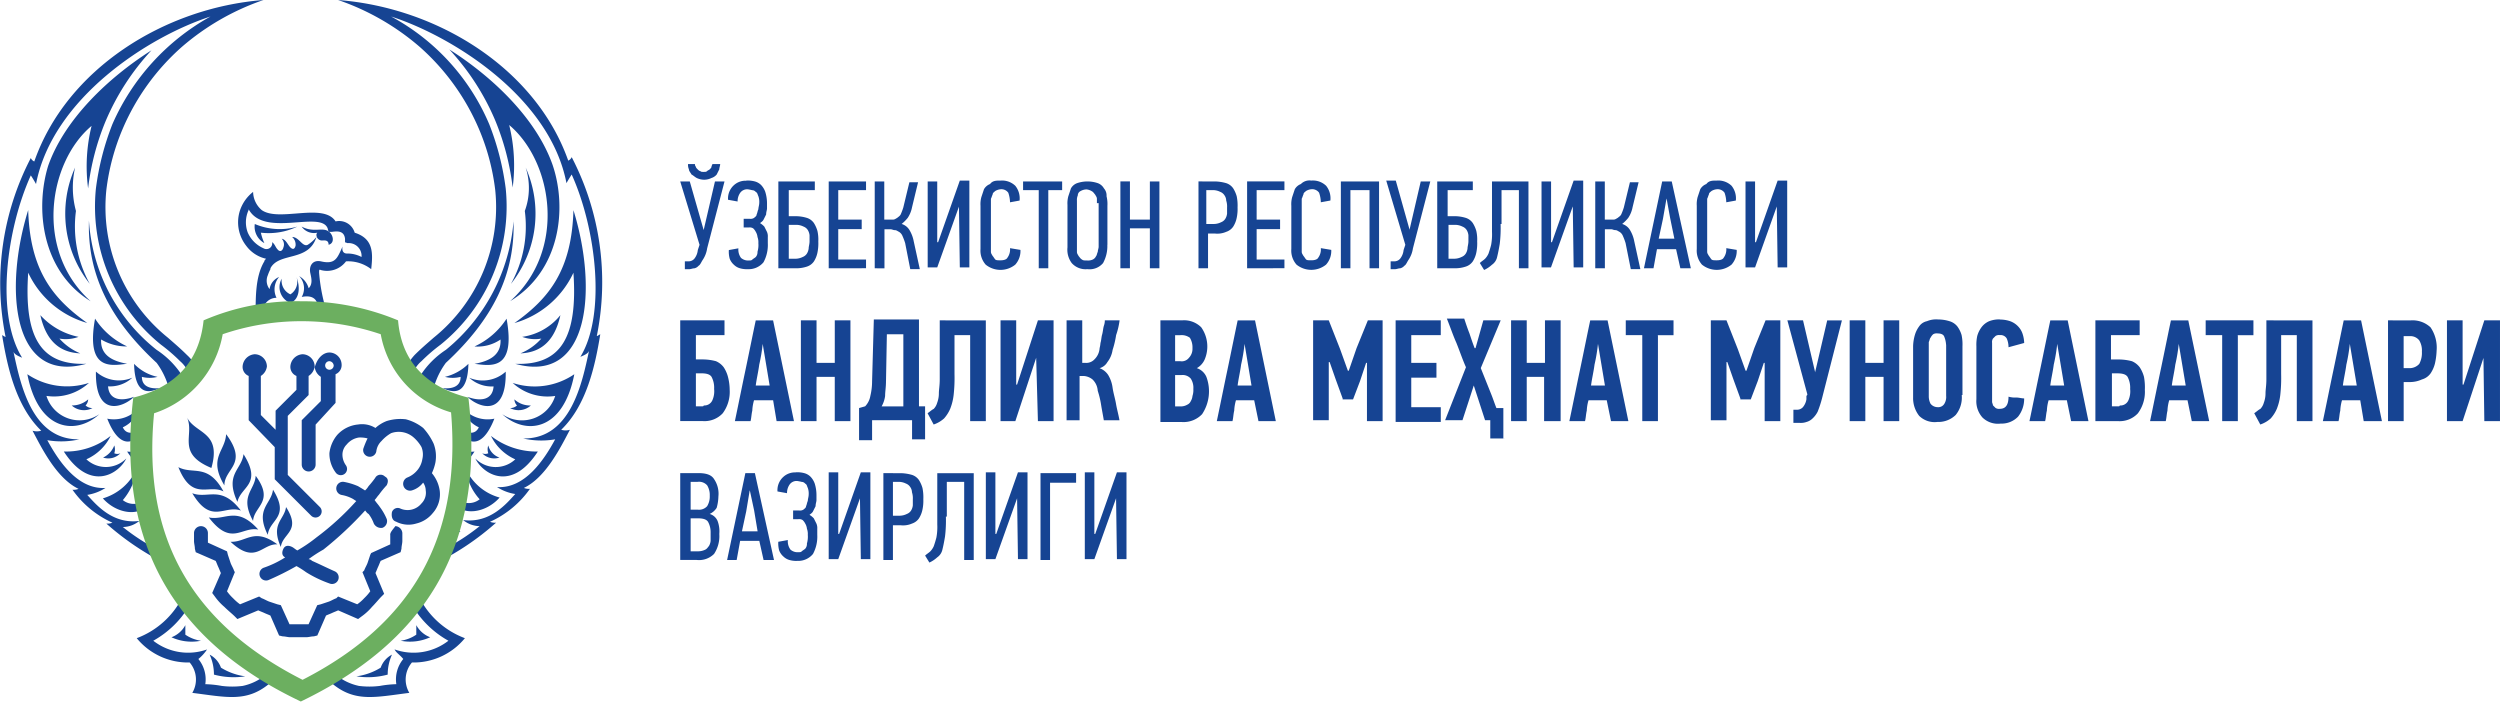 <svg xmlns="http://www.w3.org/2000/svg" width="175.607" height="49.276" viewBox="0 0 175.607 49.276">
  <g id="logo-uz" transform="translate(-0.152 -0.1)">
    <g id="Group_2" data-name="Group 2" transform="translate(0.152 0.1)">
      <g id="Group_1" data-name="Group 1">
        <path id="Path_7718" data-name="Path 7718" d="M23.295,24.86a.872.872,0,0,1,.854.854.686.686,0,0,1-.427.671V28.4l-1.4,1.525v2.805a.488.488,0,1,1-.976,0V29.739h0v-.122h0l.061-.061h0l1.281-1.281V26.568a.924.924,0,0,1-.427-.671c.183-.671.61-1.037,1.037-1.037ZM18.66.1a17.356,17.356,0,0,0-5.733,3.293A16.1,16.1,0,0,0,8.78,9.126a15.721,15.721,0,0,0-1.159,4.33,11.773,11.773,0,0,0,4.33,10.368c.488.427.915.793,1.342,1.22a2.68,2.68,0,0,1,.732,1.1.06.06,0,0,0,.061.061,2.747,2.747,0,0,1-.549.61,1.149,1.149,0,0,0-.122-.488,2.188,2.188,0,0,0-.61-.854,12.2,12.2,0,0,0-1.342-1.159A12.479,12.479,0,0,1,6.89,13.334,18.88,18.88,0,0,1,8.048,8.821,15.97,15.97,0,0,1,14.94,1.259c-4.33,1.4-11.1,5.733-12.258,11.77-.061-.122-.244-.427-.366-.61-1.708,3.781-2.5,9.758-.61,12.807-.3-.122-.549-.244-.61-.427.488,2.256,1.281,6.221,4.635,6.16a5.712,5.712,0,0,1-2.256.061c.793,1.464,2.134,3.476,4.086,3.354a3.285,3.285,0,0,1-1.281.488c.61.671,1.769,2.074,3.659,1.83a1.855,1.855,0,0,1-1.159.427,14.573,14.573,0,0,0,2.805,1.769c.122.3.3.61.427.915a19.017,19.017,0,0,1-4.391-2.927.9.9,0,0,0,.427-.061A6.885,6.885,0,0,1,5.243,34.5a.9.9,0,0,0,.427-.061c-1.525-.732-2.561-2.805-3.232-4.086a1.034,1.034,0,0,0,.61,0C1.279,28.641.669,25.9.3,23.64c.122.061.183.122.244.122A19.055,19.055,0,0,1,2.316,11.2a.476.476,0,0,0,.244.244C4.816,4.979,11.646.649,18.66.1Zm9.026,45.983a1.663,1.663,0,0,0-.793.915,4.336,4.336,0,0,1-1.708.61,5.351,5.351,0,0,0,2.2-.122,3.388,3.388,0,0,1,.3-1.4Zm1.708-2.074v.671a2.587,2.587,0,0,1-1.1.427,3.4,3.4,0,0,0,2.074-.244,1.86,1.86,0,0,1-.976-.854Zm-1.525,1.708a3.977,3.977,0,0,0,3.781-.61,6.774,6.774,0,0,1-2.622-2.622L29.576,42a5.888,5.888,0,0,0,3.232,2.927,4.661,4.661,0,0,1-3.72,1.708,1.841,1.841,0,0,0-.183,2.134c-2.378.3-3.781.671-5.367-.61l.122-.732a3.773,3.773,0,0,0,1.708.854,5.877,5.877,0,0,0,1.464,0,7.472,7.472,0,0,1,1.159-.122,2.259,2.259,0,0,1,.488-1.769c-.244-.3-.488-.427-.61-.671Zm-12.99.366a1.663,1.663,0,0,1,.793.915,4.336,4.336,0,0,0,1.708.61,5.351,5.351,0,0,1-2.2-.122,3.388,3.388,0,0,0-.3-1.4ZM13.171,44.01v.671a2.587,2.587,0,0,0,1.1.427,3.4,3.4,0,0,1-2.074-.244,1.86,1.86,0,0,0,.976-.854ZM14.7,45.717a3.977,3.977,0,0,1-3.781-.61,6.774,6.774,0,0,0,2.622-2.622L12.988,42a5.888,5.888,0,0,1-3.232,2.927,4.661,4.661,0,0,0,3.72,1.708,1.841,1.841,0,0,1,.183,2.134c2.378.3,3.781.671,5.367-.61l-.122-.732a3.773,3.773,0,0,1-1.708.854,5.877,5.877,0,0,1-1.464,0,7.472,7.472,0,0,0-1.159-.122,2.259,2.259,0,0,0-.488-1.769,2.866,2.866,0,0,0,.61-.671ZM28.478,26.2a2.747,2.747,0,0,0,.549.61,1.149,1.149,0,0,1,.122-.488,2.188,2.188,0,0,1,.61-.854A12.2,12.2,0,0,1,31.1,24.311a12.479,12.479,0,0,0,4.574-10.977,18.88,18.88,0,0,0-1.159-4.513,15.435,15.435,0,0,0-6.891-7.562c4.33,1.4,11.16,5.672,12.319,11.709.061-.122.244-.427.366-.61,1.708,3.781,2.439,9.819.61,12.807.3-.122.549-.244.61-.427-.488,2.256-1.281,6.221-4.635,6.16a5.712,5.712,0,0,0,2.256.061c-.793,1.464-2.134,3.476-4.086,3.354a3.285,3.285,0,0,0,1.281.488c-.61.671-1.769,2.074-3.659,1.83a1.855,1.855,0,0,0,1.159.427,14.573,14.573,0,0,1-2.805,1.769c-.122.3-.3.61-.427.915A19.017,19.017,0,0,0,35,36.813a.9.9,0,0,1-.427-.061,6.885,6.885,0,0,0,2.805-2.317.9.9,0,0,1-.427-.061c1.525-.732,2.561-2.805,3.232-4.086a1.034,1.034,0,0,1-.61,0c1.769-1.708,2.378-4.452,2.744-6.708-.122.061-.183.122-.244.122A19.055,19.055,0,0,0,40.31,11.138a.476.476,0,0,1-.244.244C37.809,4.979,30.979.649,23.9.1a17.356,17.356,0,0,1,5.733,3.293,16.1,16.1,0,0,1,4.147,5.733,15.721,15.721,0,0,1,1.159,4.33,11.773,11.773,0,0,1-4.33,10.368c-.488.427-.915.793-1.342,1.22a5.527,5.527,0,0,0-.793,1.159ZM20.55,21.384a1.2,1.2,0,0,1-.61-1.708,1.054,1.054,0,0,0,.61,1.1,1.042,1.042,0,0,0,.427-1.22c.3.793.183,1.586-.427,1.83Zm5-3.232a2.155,2.155,0,0,0-1.037-.244c-.183,0-.366-.122-.3-.488-.366.793-.488,1.281-1.525,1.037-.61-.122-.854.366-.732.854.061.3.183.732-.122,1.037a1.419,1.419,0,0,0-.671-.854,1.231,1.231,0,0,1,.183,1.464c1.22-.244,1.22.732,1.037,1.22.3,0,.61.061.793.061a12.39,12.39,0,0,1-.61-2.988c0-.183,0-.244.122-.183a1.657,1.657,0,0,0,1.769-.61,2.658,2.658,0,0,1,1.769.549c.122-1.1.183-2.134-1.159-2.561a1.134,1.134,0,0,0-1.342-.793c-.854-1.342-3.964.061-5.184-.793a1.716,1.716,0,0,1-.61-1.281,2.766,2.766,0,0,0-.915,1.281,2.676,2.676,0,0,0,.427,2.5,2.375,2.375,0,0,0,1.4.915c-.061.061-.122.122-.122.183-.671,1.1-.61,2.744-.61,4.025.183-.061.427-.061.61-.122a.939.939,0,0,1,.854-1.342,1.337,1.337,0,0,1,.183-1.464,1.1,1.1,0,0,0-.671.854.968.968,0,0,1-.122-.976,2.973,2.973,0,0,1,.183-.427v-.061c.61-1.159,2.683-.427,3.232-2.2a2.479,2.479,0,0,1-.61.549c-.366.183-.61-.549-1.1-.549a.707.707,0,0,1,.244.61c-.061.244-.183.3-.366.122s-.3-.549-.61-.61a.582.582,0,0,1,.122.61c-.061.244-.244.366-.427.122-.122-.122-.183-.366-.366-.488a.407.407,0,0,1-.61.427,2.142,2.142,0,0,1-1.1-1.1,2.036,2.036,0,0,1,.061-1.586V14.8c1.1,2.013,5.062.061,5.55,1.342l.061.244h.244c.427-.061.854-.061.915.488v.244l.183.061a.9.9,0,0,1,.976.976ZM19.27,22.3a1.74,1.74,0,0,1,.427-.488c-.061.183-.122.3-.183.488Zm2.439-.061a1.858,1.858,0,0,0-.427-.61,1.11,1.11,0,0,1,.793.61Zm-1.83,0c0-.122.061-.244.061-.366a.457.457,0,0,0,.061.3l-.122.061Zm1.22,0c0-.122-.061-.3-.061-.488a1.826,1.826,0,0,1,.244.488ZM6.4,15.59c-.122,3.781,1.464,6.952,4.757,10a5.418,5.418,0,0,1,.976,2.317,1.276,1.276,0,0,0,.366-.244c-.061-.366-.061-.61-.122-.854a1.418,1.418,0,0,1,.427.671c.122-.061.183-.183.3-.244,0-.122-.061-.244-.061-.366a1.131,1.131,0,0,0-.122-.427,6.109,6.109,0,0,0-1.769-1.769A12.567,12.567,0,0,1,6.4,15.59Zm.122,5.672C2.56,17.725,3.535,11.5,6.585,8.943a11.866,11.866,0,0,0-.244,4.391,17.761,17.761,0,0,1,1.22-4.7,17.109,17.109,0,0,1,3.232-5C7.8,5.528,4.694,8.455,3.535,11.748c-.915,2.988-.488,7.379,2.988,9.514Zm-4.391-6.4C.425,20.347.974,27.117,6.219,25.653c-3.232.122-4.391-1.891-4.086-6.4A6.547,6.547,0,0,0,6.28,22.787c-2.5-1.769-4.025-3.781-4.147-7.928ZM2.072,26.385c.793,4.086,3.476,4.269,5.062,2.805a2.44,2.44,0,0,1-3.72-1.281A3.615,3.615,0,0,0,6.4,26.995a4.975,4.975,0,0,1-4.33-.61Zm2.561,5.428c1.891,2.927,3.9,1.525,4.391.488a2.007,2.007,0,0,1-2.805.061,3.459,3.459,0,0,0,1.708-1.647,5,5,0,0,1-3.293,1.1Zm5.123,1.22a3.782,3.782,0,0,1-2.378,2.074c.976,1.1,2.561,1.281,3.171.427,0-.183-.061-.3-.061-.488a1.223,1.223,0,0,1-1.708.183,4.23,4.23,0,0,0,.976-2.2ZM11.1,37.545a3.79,3.79,0,0,0-.183-.61,1.246,1.246,0,0,1-.793.488.99.99,0,0,0,.976.122ZM6.829,22.482c-.671,3.72,1.159,3.293,2.256,3.171-1.037-.183-1.891-.61-1.83-1.708a3.442,3.442,0,0,0,1.83.488,5.324,5.324,0,0,1-2.256-1.952ZM6.89,26.2C6.829,29.5,8.841,28.7,9.573,27.97c-.976.366-1.769.183-1.83-.732a2.309,2.309,0,0,0,1.708-.61A2.406,2.406,0,0,1,6.89,26.2ZM7.682,29.5c.915,2.317,1.952,1.708,2.561.854v-.3c-.61.549-1.22.61-1.464.061a2.09,2.09,0,0,0,1.159-1.4,2.324,2.324,0,0,1-2.256.793Zm1.4,2.317a4.468,4.468,0,0,0,1.159,1.22,11.751,11.751,0,0,1-.061-1.464,1.641,1.641,0,0,1-1.1.244Zm.488-6.16c.061,2.439,1.22,1.952,1.83,1.708-.61.061-1.281-.061-1.281-.793a2.226,2.226,0,0,0,1.1,0,3.188,3.188,0,0,1-1.647-.915ZM10,28.031a4.7,4.7,0,0,0,.366.915v-.183l.3-.122c0-.061,0-.061-.061-.122a1.4,1.4,0,0,0,.915-.671c-.854.488-1.342.3-1.525.183ZM5.426,11.87a7.922,7.922,0,0,0,1.037,8.172,8.3,8.3,0,0,1-.976-5.123,6.309,6.309,0,0,1-.061-3.049ZM2.987,22.238c.366,1.647,1.22,2.622,2.805,2.683a3.919,3.919,0,0,1-1.464-1.037,2.587,2.587,0,0,0,1.342-.122,4.948,4.948,0,0,1-2.683-1.525Zm2.2,6.342a1.285,1.285,0,0,0,1.464.183.692.692,0,0,1-.488-.183.659.659,0,0,0,.183-.427,1.711,1.711,0,0,1-1.159.427Zm2.2,3.659a1.17,1.17,0,0,0,1.22-.3.516.516,0,0,1-.427,0,.846.846,0,0,0,0-.549,1.548,1.548,0,0,1-.793.854ZM9.634,34.8a1,1,0,0,0,.732-.427V34.13c-.061,0-.122.061-.183,0a.925.925,0,0,0-.244-.488,1.461,1.461,0,0,1-.3,1.159Zm26.59-19.21c.122,3.781-1.464,6.952-4.757,10a5.418,5.418,0,0,0-.976,2.317,1.276,1.276,0,0,1-.366-.244c.061-.366.061-.61.122-.854a1.418,1.418,0,0,0-.427.671c-.122-.061-.183-.183-.3-.244,0-.122.061-.244.061-.366a1.131,1.131,0,0,1,.122-.427,6.109,6.109,0,0,1,1.769-1.769,13.009,13.009,0,0,0,4.757-9.087Zm-.244,5.672c4.025-3.6,2.988-9.819-.061-12.38a11.866,11.866,0,0,1,.244,4.391,17.761,17.761,0,0,0-1.22-4.7,17.109,17.109,0,0,0-3.232-5c2.988,1.891,6.1,4.818,7.257,8.111,1.037,3.049.549,7.44-2.988,9.575Zm4.452-6.4c1.708,5.489,1.159,12.258-4.086,10.794,3.232.122,4.391-1.891,4.086-6.4a6.547,6.547,0,0,1-4.147,3.537c2.5-1.769,4.025-3.781,4.147-7.928Zm.061,11.526c-.793,4.086-3.476,4.269-5.062,2.805a2.44,2.44,0,0,0,3.72-1.281,3.615,3.615,0,0,1-2.988-.915,4.934,4.934,0,0,0,4.33-.61Zm-2.561,5.428c-1.891,2.927-3.9,1.525-4.391.488a2.007,2.007,0,0,0,2.805.061,3.459,3.459,0,0,1-1.708-1.647,5.224,5.224,0,0,0,3.293,1.1Zm-5.062,1.22a3.685,3.685,0,0,0,2.378,2.013c-.976,1.1-2.561,1.281-3.171.427,0-.183.061-.3.061-.488a1.223,1.223,0,0,0,1.708.183,3.841,3.841,0,0,1-.976-2.134Zm-1.342,4.513a3.79,3.79,0,0,1,.183-.61,1.246,1.246,0,0,0,.793.488c-.488.244-.793.244-.976.122Zm4.208-15.063c.671,3.72-1.159,3.293-2.256,3.171,1.037-.183,1.891-.61,1.83-1.708a2.87,2.87,0,0,1-1.83.488,5.324,5.324,0,0,0,2.256-1.952Zm-.061,3.72c.061,3.293-1.952,2.5-2.683,1.769.976.366,1.769.183,1.83-.732a2.309,2.309,0,0,1-1.708-.61,2.406,2.406,0,0,0,2.561-.427ZM34.882,29.5c-.915,2.317-1.952,1.708-2.561.854v-.3c.61.549,1.22.61,1.464.061a2.09,2.09,0,0,1-1.159-1.4,2.3,2.3,0,0,0,2.256.793Zm-1.4,2.317a4.468,4.468,0,0,1-1.159,1.22,11.751,11.751,0,0,0,.061-1.464,1.641,1.641,0,0,0,1.1.244Zm-.427-6.16c-.061,2.439-1.22,1.952-1.83,1.708.61.061,1.281-.061,1.281-.793a2.226,2.226,0,0,1-1.1,0,3.5,3.5,0,0,0,1.647-.915Zm-.427,2.378a4.7,4.7,0,0,1-.366.915v-.183l-.366-.122c0-.061,0-.061.061-.122a1.4,1.4,0,0,1-.915-.671,1.546,1.546,0,0,0,1.586.183ZM37.077,11.87a7.922,7.922,0,0,1-1.037,8.172,8.3,8.3,0,0,0,.976-5.123,4.668,4.668,0,0,0,.061-3.049Zm2.439,10.368c-.366,1.647-1.22,2.622-2.805,2.683a3.919,3.919,0,0,0,1.464-1.037,2.587,2.587,0,0,1-1.342-.122,4.209,4.209,0,0,0,2.683-1.525ZM37.443,28.58a1.285,1.285,0,0,1-1.464.183.692.692,0,0,0,.488-.183.659.659,0,0,1-.183-.427,1.61,1.61,0,0,0,1.159.427Zm-2.2,3.659a1.17,1.17,0,0,1-1.22-.3.516.516,0,0,0,.427,0,.846.846,0,0,1,0-.549,1.221,1.221,0,0,0,.793.854ZM32.991,34.8a1,1,0,0,1-.732-.427V34.13c.061,0,.122.061.183,0a.925.925,0,0,1,.244-.488,1.126,1.126,0,0,0,.3,1.159ZM21.343,16.017c.793.427,1.4.061,1.83.3.366.183.549.854.061.976,0-.366-.3-.3-.488-.3a.393.393,0,0,1-.366-.366.224.224,0,0,1,.061-.183,1.055,1.055,0,0,1-1.1-.427Zm-3.293-.183a1.313,1.313,0,0,0,.671,1.342,3.438,3.438,0,0,1-.244-.732,4.667,4.667,0,0,0,2.561-.427,4.453,4.453,0,0,1-2.988-.183Zm9.941,20.918a1.881,1.881,0,0,0,1.4.122,2.116,2.116,0,0,0,1.159-.732,1.983,1.983,0,0,0,.488-1.586,2.454,2.454,0,0,0-.549-1.22,3.438,3.438,0,0,0,.244-.732,2.481,2.481,0,0,0-.122-1.342,4.313,4.313,0,0,0-.732-1.1,3.282,3.282,0,0,0-1.22-.61,3.256,3.256,0,0,0-1.342.122,2.507,2.507,0,0,0-.793.488,1.779,1.779,0,0,0-1.22-.244,2.259,2.259,0,0,0-1.464.732,2.428,2.428,0,0,0-.549,1.281,2.2,2.2,0,0,0,.427,1.342.44.44,0,1,0,.732-.488,1.3,1.3,0,0,1-.244-.732,1.01,1.01,0,0,1,.3-.732,1.374,1.374,0,0,1,.854-.488,2.075,2.075,0,0,1,.61.061,6.35,6.35,0,0,0-.3.732.466.466,0,1,0,.915.183,1.194,1.194,0,0,1,.366-.732,2.659,2.659,0,0,1,.671-.549,1.584,1.584,0,0,1,1.586.3,2.659,2.659,0,0,1,.549.671,1.4,1.4,0,0,1,.061.854,1.6,1.6,0,0,1-.366.793,1.73,1.73,0,0,1-.671.488.482.482,0,0,0,.3.915,1.549,1.549,0,0,0,.793-.549.984.984,0,0,1,.183.549,1.061,1.061,0,0,1-.3.915,1.257,1.257,0,0,1-1.464.366.429.429,0,0,0-.61.244c-.061.366.061.61.3.671Zm-.427.915v.671l-1.342.61-.061.122-.183.549c-.061.183-.183.366-.244.549l-.122.122.549,1.342a3.486,3.486,0,0,1-.427.488,3.054,3.054,0,0,1-.488.427L23.9,42l-.122.122c-.183.061-.366.183-.549.244l-.549.183-.244.061-.61,1.342H20.489l-.61-1.342-.244-.061-.549-.183c-.183-.061-.366-.183-.549-.244L18.355,42l-1.342.549a3.486,3.486,0,0,1-.488-.427,3.054,3.054,0,0,1-.427-.488l.549-1.342-.061-.122c-.061-.183-.183-.366-.244-.549l-.183-.549-.061-.244-1.342-.61v-.671a.488.488,0,1,0-.976,0v.549c0,.183.061.366.061.549l.061.244,1.4.61c.061.122.122.3.183.427s.122.3.183.427l-.61,1.4.183.244a3.983,3.983,0,0,0,.671.732c.244.244.549.488.732.671l.183.183,1.464-.61c.122.061.3.122.427.183s.3.122.427.183l.61,1.4L20,44.8c.183,0,.366.061.549.061h1.1c.183,0,.366-.061.549-.061l.244-.061.61-1.4c.122-.061.3-.122.427-.183s.3-.122.427-.183l1.4.61.244-.183a3.983,3.983,0,0,0,.732-.671c.244-.244.488-.549.671-.732l.183-.183-.61-1.464c.061-.122.122-.3.183-.427s.122-.3.183-.427l1.4-.61.061-.244c0-.183.061-.366.061-.549v-.549a.525.525,0,0,0-.488-.488c-.183.244-.366.427-.366.61ZM15,32.971c.732-2.561-1.1-2.378-1.708-3.537.549,1.22-.793,2.5,1.708,3.537Zm11.526.671a7,7,0,0,1-.488.61,1.33,1.33,0,0,1-.244.3c-.183-.122-.3-.183-.488-.3a4.57,4.57,0,0,0-.976-.3.466.466,0,1,0-.183.915,2.582,2.582,0,0,1,.732.244c.122.061.183.122.3.183A18.938,18.938,0,0,1,22.38,37.85a10.388,10.388,0,0,1-1.342.915c-.122-.061-.244-.183-.366-.244-.244-.122-.488-.122-.61.122s-.122.488.122.61a7.018,7.018,0,0,1-1.525.732.464.464,0,1,0,.366.854,19.407,19.407,0,0,0,1.952-.976,6.427,6.427,0,0,1,.671.427,8.191,8.191,0,0,0,1.647.793.464.464,0,0,0,.366-.854c-.549-.244-1.037-.488-1.586-.732a.462.462,0,0,0-.244-.122,9.933,9.933,0,0,1,1.037-.671A24.783,24.783,0,0,0,25.8,35.959c.061.061.122.183.244.244a2.484,2.484,0,0,1,.366.671.571.571,0,0,0,.61.3.5.5,0,0,0,.3-.61,3.888,3.888,0,0,0-.488-.854c-.122-.183-.244-.3-.366-.488.122-.122.183-.244.3-.366a6.481,6.481,0,0,1,.549-.671c.122-.244.122-.488-.122-.61a.435.435,0,0,0-.671.061Zm-6.282,2.074c1.1,1.708-.244,1.83-.366,2.805-.732-1.647.244-1.891.366-2.805Zm-3.9,2.439c1.769,1.647,2.2.122,3.293.183-1.647-1.22-2.2-.122-3.293-.183Zm-1.525-1.708c1.586,2.074,2.317.61,3.476.854-1.525-1.708-2.317-.61-3.476-.854Zm3.293-2.927c-.061,1.037-1.159,1.4-.183,3.171.061-1.037,1.525-1.342.183-3.171ZM17.257,32c-.122,1.1-1.342,1.4-.427,3.354.244-1.1,1.769-1.22.427-3.354Zm-3.6,2.744c1.342,2.256,2.256.793,3.415,1.22-1.4-1.83-2.317-.793-3.415-1.22Zm-.976-1.83c.976,2.439,2.134,1.159,3.171,1.708-1.1-2.013-2.134-1.159-3.171-1.708Zm3.354-2.317c-.061,1.22-1.281,1.647-.122,3.6,0-1.22,1.708-1.464.122-3.6Zm3.293,3.9c-.122,1.037-1.281,1.342-.366,3.171.122-1.1,1.586-1.22.366-3.171Zm.122-2.988v2.256l2.561,2.561a.431.431,0,1,0,.61-.61l-2.256-2.256V29.312l1.464-1.464V26.507a.924.924,0,0,0,.427-.671.872.872,0,0,0-.854-.854.918.918,0,0,0-.854.854.686.686,0,0,0,.427.671v.976l-1.464,1.464v1.342l-1.037-1.037V26.507a.924.924,0,0,0,.427-.671.872.872,0,0,0-.854-.854.918.918,0,0,0-.854.854.686.686,0,0,0,.427.671v3.11l1.83,1.891Zm3.842-6.038a.3.3,0,1,0,.3.3.327.327,0,0,0-.3-.3Zm-1.952,0a.3.3,0,1,0,.3.3.288.288,0,0,0-.3-.3Zm-3.354,0a.3.3,0,1,0,.3.3A.288.288,0,0,0,17.989,25.47Z" transform="translate(-0.152 -0.1)" fill="#164493"/>
        <path id="Path_7719" data-name="Path 7719" d="M27.137,62.914c8.355-4.025,13.051-10.55,11.77-21.345-2.927-.732-4.7-2.5-4.94-5.428a17.488,17.488,0,0,0-6.83-1.342,16.456,16.456,0,0,0-6.83,1.342c-.3,2.927-2.013,4.7-4.94,5.428-1.281,10.794,3.415,17.381,11.77,21.345Zm-5.489-25.8A17.082,17.082,0,0,1,27.2,36.2a17.355,17.355,0,0,1,5.55.915,7,7,0,0,0,4.94,5.489C38.419,51.388,35,57.426,27.259,61.39c-7.806-3.964-11.282-10-10.429-18.723A7.143,7.143,0,0,0,21.648,37.117Z" transform="translate(-6.006 -13.638)" fill="#6caf60"/>
      </g>
    </g>
    <g id="Group_4" data-name="Group 4" transform="translate(47.933 11.626)">
      <g id="Group_3" data-name="Group 3">
        <path id="Path_7720" data-name="Path 7720" d="M80.147,23.635l.793-3.415h.671l-1.22,4.7a1.951,1.951,0,0,1-.3.793c-.122.183-.183.366-.3.427a.557.557,0,0,1-.3.183c-.122,0-.244.061-.366.061h-.3V25.83h.3a.527.527,0,0,0,.366-.183,1.147,1.147,0,0,0,.244-.61l.122-.366L78.5,20.22h.671l.976,3.415ZM79.537,19a.224.224,0,0,0,.061.183c0,.061.061.122.122.183s.122.122.183.122c.061.061.122.061.244.061s.183,0,.244-.061.122-.061.183-.122.122-.122.122-.183.061-.122.061-.183h.549c0,.122-.061.244-.061.366l-.183.366a.778.778,0,0,1-.366.244,1.149,1.149,0,0,1-.488.122,1.218,1.218,0,0,1-.549-.122c-.122-.061-.244-.183-.366-.244-.061-.122-.183-.244-.183-.366A.774.774,0,0,1,79.049,19Zm3.6,1.159a1.88,1.88,0,0,1,.61.061.983.983,0,0,1,.427.244,1.328,1.328,0,0,1,.3.488,2.706,2.706,0,0,1,.122.793v.366c0,.122-.061.244-.061.427l-.183.366c-.061.122-.183.183-.244.244h0a1.33,1.33,0,0,1,.3.244l.183.366a.774.774,0,0,1,.061.366v.427a2.563,2.563,0,0,1-.3,1.342,1.34,1.34,0,0,1-1.1.488,1.688,1.688,0,0,1-.549-.061.983.983,0,0,1-.427-.244,1.094,1.094,0,0,1-.3-.427,1.88,1.88,0,0,1-.061-.61l.671-.122a.981.981,0,0,0,.183.671.745.745,0,0,0,.549.183c.122,0,.183,0,.244-.061s.183-.122.244-.183a.516.516,0,0,0,.122-.366,1.7,1.7,0,0,0,.061-.61,1.038,1.038,0,0,0-.061-.427.867.867,0,0,0-.122-.366.842.842,0,0,0-.183-.244.457.457,0,0,0-.3-.061h-.366v-.61h.427a.457.457,0,0,0,.3-.061c.061-.061.183-.122.183-.244.061-.122.061-.244.122-.366,0-.122.061-.3.061-.427a1.189,1.189,0,0,0-.061-.488c-.061-.122-.061-.244-.183-.3a.317.317,0,0,0-.244-.122,2.641,2.641,0,0,0-.3-.061.594.594,0,0,0-.549.244,1.03,1.03,0,0,0-.183.61l-.671-.122a1.256,1.256,0,0,1,.427-1.037,1.206,1.206,0,0,1,.854-.3Zm2.988,5.489h.488a1.149,1.149,0,0,0,.488-.122.609.609,0,0,0,.3-.244.867.867,0,0,0,.122-.366c0-.122.061-.3.061-.488V24a.867.867,0,0,0-.122-.366.609.609,0,0,0-.3-.244,1.149,1.149,0,0,0-.488-.122h-.549v2.378Zm0-2.988h.488a2.707,2.707,0,0,1,.793.122.948.948,0,0,1,.488.366,2.166,2.166,0,0,1,.244.549,2.734,2.734,0,0,1,.061.732,3.222,3.222,0,0,1-.061.793,1.826,1.826,0,0,1-.244.61.948.948,0,0,1-.488.366,2.389,2.389,0,0,1-.793.122h-1.22v-6.1h2.561v.61h-1.83v1.83Zm2.805,3.659v-6.1h2.622v.61H89.6V22.9h1.647v.671H89.6v2.134h1.952v.61Zm3.232,0v-6.1h.671V22.9h.61c.122,0,.183-.061.3-.122.061-.061.183-.122.244-.244a4.2,4.2,0,0,0,.183-.488l.427-1.769h.61l-.427,1.769a2.035,2.035,0,0,1-.3.732,2.818,2.818,0,0,1-.427.427.973.973,0,0,1,.549.427,2.391,2.391,0,0,1,.3.793l.427,1.952h-.671L94.3,24.55a4.2,4.2,0,0,0-.183-.488.609.609,0,0,0-.244-.3c-.122-.061-.183-.122-.3-.122s-.183-.061-.3-.061h-.427v2.744Zm5.916-4.33-1.525,4.269h-.671V20.22h.671v4.269h.061l1.525-4.33h.671v6.1h-.671l-.061-4.269ZM101,20.159a1.341,1.341,0,0,1,1.037.366,1.409,1.409,0,0,1,.3,1.037l-.671.122a2.192,2.192,0,0,0-.122-.671.594.594,0,0,0-.549-.244.867.867,0,0,0-.366.122c-.061.061-.183.122-.183.244-.061.122-.061.183-.122.3v3.72c0,.122.061.183.122.3.061.061.122.183.183.244s.183.061.366.061c.244,0,.427-.061.488-.183a.981.981,0,0,0,.183-.671l.732.122a1.434,1.434,0,0,1-.366,1.037,1.652,1.652,0,0,1-2.074,0,1.491,1.491,0,0,1-.366-1.1V21.927a1.88,1.88,0,0,1,.061-.61l.183-.549a.82.82,0,0,1,.427-.366c.183-.244.427-.244.732-.244Zm3.354.671v5.489h-.671V20.83h-1.1v-.61h2.744v.61Zm4.147,3.842a2.478,2.478,0,0,1-.3,1.281,1.233,1.233,0,0,1-1.1.427,1.3,1.3,0,0,1-1.1-.427,1.569,1.569,0,0,1-.3-1.1V21.866a1.88,1.88,0,0,1,.061-.61l.183-.549a.82.82,0,0,1,.427-.366,2.256,2.256,0,0,1,1.464,0,.82.82,0,0,1,.427.366.745.745,0,0,1,.183.549,2.287,2.287,0,0,1,.061.671v2.744Zm-.732-2.927v-.3c0-.122-.061-.183-.122-.3-.061-.061-.122-.183-.244-.244a.867.867,0,0,0-.366-.122.881.881,0,0,0-.427.122.335.335,0,0,0-.183.3.773.773,0,0,0-.061.366v3.6c0,.122.061.183.122.3.061.061.122.183.244.244.061.061.183.061.366.061a.773.773,0,0,0,.366-.061.476.476,0,0,0,.244-.244c.061-.061.061-.183.122-.3,0-.122.061-.244.061-.366V21.744Zm3.72,4.574V23.513h-1.4v2.805h-.671v-6.1h.671V22.9h1.4V20.22h.671v6.1Zm4.574-6.1a3.09,3.09,0,0,1,.793.122.948.948,0,0,1,.488.366,2.166,2.166,0,0,1,.244.549,3.221,3.221,0,0,1,.061.793,2.968,2.968,0,0,1-.061.732,1.826,1.826,0,0,1-.244.61.948.948,0,0,1-.488.366,1.554,1.554,0,0,1-.793.122h-.488v2.439h-.671v-6.1Zm-.549,2.988h.488a1.149,1.149,0,0,0,.488-.122.609.609,0,0,0,.3-.244.867.867,0,0,0,.122-.366v-.427a1.343,1.343,0,0,0-.061-.488.654.654,0,0,0-.122-.366.609.609,0,0,0-.3-.244,1.149,1.149,0,0,0-.488-.122h-.488v2.378Zm2.805,3.11v-6.1h2.622v.61h-1.952V22.9h1.647v.671h-1.647v2.134h1.952v.61Zm4.513-6.16a1.341,1.341,0,0,1,1.037.366,1.409,1.409,0,0,1,.3,1.037l-.671.122a2.192,2.192,0,0,0-.122-.671.594.594,0,0,0-.549-.244.867.867,0,0,0-.366.122c-.061.061-.183.122-.183.244-.061.122-.061.183-.122.3v3.72c0,.122.061.183.122.3.061.061.122.183.183.244s.183.061.366.061c.244,0,.427-.061.488-.183a.981.981,0,0,0,.183-.671l.732.122a1.435,1.435,0,0,1-.366,1.037,1.652,1.652,0,0,1-2.073,0,1.491,1.491,0,0,1-.366-1.1V21.927a1.88,1.88,0,0,1,.061-.61l.183-.549a.82.82,0,0,1,.427-.366.838.838,0,0,1,.732-.244Zm4.086,6.16V20.83h-1.342v5.489h-.671v-6.1h2.683v6.1Zm2.805-2.683.793-3.415h.671l-1.22,4.7a1.952,1.952,0,0,1-.3.793c-.122.183-.183.366-.3.427a.557.557,0,0,1-.3.183c-.122,0-.244.061-.366.061h-.3V25.83h.3a.527.527,0,0,0,.366-.183,1.146,1.146,0,0,0,.244-.61l.122-.366-1.342-4.513h.671l.976,3.476Zm2.683,2.013h.488a1.149,1.149,0,0,0,.488-.122.609.609,0,0,0,.3-.244.867.867,0,0,0,.122-.366c0-.122.061-.3.061-.488V24a.867.867,0,0,0-.122-.366.609.609,0,0,0-.3-.244,1.149,1.149,0,0,0-.488-.122h-.488v2.378Zm0-2.988h.488a2.707,2.707,0,0,1,.793.122.948.948,0,0,1,.488.366,2.166,2.166,0,0,1,.244.549,2.734,2.734,0,0,1,.061.732,3.222,3.222,0,0,1-.061.793,1.826,1.826,0,0,1-.244.61.948.948,0,0,1-.488.366,2.389,2.389,0,0,1-.793.122h-1.22v-6.1h2.5v.61h-1.769v1.83Zm3.72.549a9.464,9.464,0,0,1-.061,1.4q-.092.549-.183.915a.888.888,0,0,1-.366.549,2.128,2.128,0,0,1-.549.366l-.3-.488c.122-.122.244-.183.366-.3a1.276,1.276,0,0,0,.244-.366c.061-.183.122-.366.183-.61a4.039,4.039,0,0,0,.061-.915V20.22h2.561v6.1h-.671V20.83h-1.22v2.378Zm5.062-1.22-1.525,4.269H139V20.22h.671v4.269h.061l1.525-4.33h.671v6.1h-.671l-.061-4.269Zm1.586,4.33v-6.1h.671V22.9h.61c.122,0,.183-.061.3-.122.061-.061.183-.122.244-.244a4.208,4.208,0,0,0,.183-.488l.427-1.769h.61l-.427,1.769a2.035,2.035,0,0,1-.3.732,2.817,2.817,0,0,1-.427.427.973.973,0,0,1,.549.427,2.391,2.391,0,0,1,.3.793l.427,1.952h-.671l-.366-1.83a4.2,4.2,0,0,0-.183-.488.609.609,0,0,0-.244-.3c-.122-.061-.183-.122-.3-.122s-.183-.061-.3-.061h-.427v2.744Zm5.977,0-.3-1.342h-1.342l-.244,1.342h-.671l1.281-6.1h.671l1.342,6.1Zm-.976-4.879-.244,1.4-.3,1.4h1.1l-.3-1.464-.244-1.342Zm3.537-1.281a1.341,1.341,0,0,1,1.037.366,1.409,1.409,0,0,1,.3,1.037l-.671.122a2.193,2.193,0,0,0-.122-.671.594.594,0,0,0-.549-.244.867.867,0,0,0-.366.122c-.061.061-.183.122-.183.244-.061.122-.061.183-.122.3v3.72c0,.122.061.183.122.3.061.061.122.183.183.244s.183.061.366.061c.244,0,.427-.061.488-.183a.981.981,0,0,0,.183-.671l.732.122a1.434,1.434,0,0,1-.366,1.037,1.652,1.652,0,0,1-2.073,0,1.491,1.491,0,0,1-.366-1.1V21.927a1.88,1.88,0,0,1,.061-.61l.183-.549a.82.82,0,0,1,.427-.366c.183-.244.427-.244.732-.244Zm4.208,1.83L154,26.257h-.671V20.22H154v4.269h.061l1.525-4.33h.671v6.1h-.671l-.061-4.269Z" transform="translate(-78.5 -19)" fill="#164493" fill-rule="evenodd"/>
        <path id="Path_7721" data-name="Path 7721" d="M79.6,42.96h.427c.061,0,.122,0,.122-.061a.612.612,0,0,0,.61-.366,1.555,1.555,0,0,0,.122-.793,1.615,1.615,0,0,0-.183-.854c-.122-.183-.366-.244-.732-.244H79.6V42.96Zm56.838,2.256H135.4V43.935h-.366l-.793-2.439h0l-.793,2.439h-1.22l1.464-3.72c-.244-.549-.427-1.1-.671-1.708-.244-.549-.427-1.1-.671-1.708h1.22c.122.366.244.732.366,1.037.122.366.244.732.366,1.037h.061l.549-1.952h1.22l-1.4,3.354.732,1.83c.122.3.244.671.366.976h.488v2.134ZM79.6,39.666h.488a3.691,3.691,0,0,1,.915.122,1.328,1.328,0,0,1,.549.427,2.254,2.254,0,0,1,.3.671,3.691,3.691,0,0,1,.122.915,2.524,2.524,0,0,1-.488,1.647,1.75,1.75,0,0,1-1.4.549H78.5V36.922h3.11v1.037H79.6v1.708ZM85.269,44l-.244-1.464H83.684a3.062,3.062,0,0,0-.122.732c-.061.244-.061.488-.122.732h-1.1c.244-1.159.488-2.378.732-3.537s.488-2.378.732-3.537h1.22L86.489,44Zm-.976-5.428a12.211,12.211,0,0,1-.244,1.464c-.061.488-.183.976-.244,1.464h.976l-.488-2.927ZM89.355,44v-3.11H88.075V44h-1.1V36.922h1.1V39.91h1.281V36.922h1.1V44Zm2.622,0v1.342h-.915V43.082l.427-.122a1.391,1.391,0,0,0,.366-.732,4.379,4.379,0,0,0,.122-1.037l.122-4.33h3.171v6.1H95.7v2.317h-.915V43.935H91.978Zm.976-2.805c0,.427-.061.732-.061,1.037a2.057,2.057,0,0,1-.244.732h1.525V37.9H93.015l-.061,3.293Zm7.013-4.269V44h-1.1V37.959h-1.1V40.7a10.808,10.808,0,0,1-.061,1.464,3.794,3.794,0,0,1-.244.976,2.519,2.519,0,0,1-.427.671,2.109,2.109,0,0,1-.732.427l-.427-.793c.183-.122.3-.244.427-.3a.983.983,0,0,0,.244-.427,1.882,1.882,0,0,0,.122-.671c0-.244.061-.549.061-.976V36.922Zm3.537,2.622L102.04,44H101V36.922h1.1v4.513h.061l1.464-4.513h1.1V44h-1.1l-.122-4.452ZM105.639,44V36.922h1.1V39.91h.244a.783.783,0,0,0,.61-.244,1.209,1.209,0,0,0,.366-.793,2.156,2.156,0,0,0,.061-.366c.061-.183.061-.427.122-.61.061-.244.061-.427.122-.61a1.073,1.073,0,0,0,.061-.366h1.037a5.164,5.164,0,0,1-.244,1.037A6.381,6.381,0,0,1,108.871,39a1.821,1.821,0,0,1-.366.854.916.916,0,0,1-.549.427h0a1.218,1.218,0,0,1,.61.488,2.29,2.29,0,0,1,.3.854c.061.427.183.793.244,1.159s.183.793.244,1.159h-1.1c-.061-.366-.122-.671-.183-1.037a6.38,6.38,0,0,0-.244-1.037,1.209,1.209,0,0,0-.366-.793,1.083,1.083,0,0,0-.61-.244h-.3v3.11h-.915Zm8.843-5.123a1.3,1.3,0,0,0-.183-.732.981.981,0,0,0-.671-.183h-.366v1.83h.366a.642.642,0,0,0,.61-.244.917.917,0,0,0,.244-.671Zm.061,2.866a1.173,1.173,0,0,0-.183-.732.76.76,0,0,0-.671-.244h-.427v2.2h.427a.881.881,0,0,0,.427-.122.476.476,0,0,0,.244-.244.867.867,0,0,0,.122-.366,1.342,1.342,0,0,0,.061-.488Zm.244-1.464a1.108,1.108,0,0,1,.671.61,2.9,2.9,0,0,1-.3,2.622,1.8,1.8,0,0,1-1.464.549h-1.464V36.922h1.525a1.7,1.7,0,0,1,1.342.488,2.339,2.339,0,0,1,.244,2.256,1.3,1.3,0,0,1-.549.61Zm4.33,3.72-.3-1.464h-1.281a3.061,3.061,0,0,0-.122.732c-.061.244-.061.488-.122.732h-1.1c.244-1.159.488-2.378.732-3.537s.488-2.378.732-3.537h1.22L120.336,44Zm-.976-5.428a12.212,12.212,0,0,1-.244,1.464c-.061.488-.183.976-.244,1.464h.976l-.488-2.927Zm6.891,3.842-.488-1.342-.427-1.22h-.061v4.086h-1.1V36.922h1.1l.793,2.013.549,1.525h.061l.549-1.586.793-1.952h1.037V44h-1.1V39.91h-.061l-.427,1.281-.488,1.281h-.732ZM128.752,44V36.922h3.171v1.037H129.85V39.91h1.769v1.037H129.85v2.074h2.074v1.037h-3.171Zm10.429,0v-3.11h-1.22V44h-1.1V36.922h1.1V39.91h1.281V36.922h1.1V44Zm4.7,0-.3-1.464h-1.281a3.062,3.062,0,0,0-.122.732c-.061.244-.061.488-.122.732h-1.1c.244-1.159.488-2.378.732-3.537s.488-2.378.732-3.537h1.22L145.1,44Zm-.915-5.428a12.217,12.217,0,0,1-.244,1.464c-.061.488-.183.976-.244,1.464h.976l-.488-2.927Zm4.147-.61h1.159V36.922h-3.354v1.037h1.159V44h1.1V37.959Zm5.855,4.452-.488-1.342-.427-1.22h-.061v4.086h-1.1V36.922h1.1l.793,2.013.549,1.525h.061l.549-1.586.793-1.952h1.037V44h-1.1V39.91h-.061l-.427,1.281-.488,1.281h-.732Zm5.245-1.83.854-3.659H160.1l-1.4,5.489a7.978,7.978,0,0,1-.3.915,1.684,1.684,0,0,1-.366.488.983.983,0,0,1-.427.244,1.189,1.189,0,0,1-.488.061h-.427V43.2h.244a.554.554,0,0,0,.427-.183,1.149,1.149,0,0,0,.244-.549v-.183c0-.061,0-.061.061-.122v-.061l-1.4-5.184h1.1l.854,3.659ZM163.026,44v-3.11h-1.281V44h-1.1V36.922h1.1V39.91h1.281V36.922h1.1V44Zm4.391-5.367a1.781,1.781,0,0,0-.122-.549c-.061-.183-.244-.244-.488-.244a.457.457,0,0,0-.3.061.842.842,0,0,0-.183.244c-.061.061-.061.183-.122.3v3.842a1.149,1.149,0,0,0,.122.488.634.634,0,0,0,.488.244.5.5,0,0,0,.488-.244.906.906,0,0,0,.122-.549v-3.6Zm1.1,3.537a1.936,1.936,0,0,1-.427,1.4,1.747,1.747,0,0,1-1.281.488,1.55,1.55,0,0,1-1.281-.427,2.013,2.013,0,0,1-.427-1.281v-3.6a3.09,3.09,0,0,1,.122-.793,1.908,1.908,0,0,1,.3-.61.888.888,0,0,1,.549-.366,1.674,1.674,0,0,1,.793-.122,2.707,2.707,0,0,1,.793.122,1.1,1.1,0,0,1,.549.366,1.908,1.908,0,0,1,.3.61,3.222,3.222,0,0,1,.061.793v3.415Zm2.683-5.306a2.275,2.275,0,0,1,.732.122,1.44,1.44,0,0,1,.549.366,1.328,1.328,0,0,1,.3.488,2.193,2.193,0,0,1,.122.671l-1.1.3a1.53,1.53,0,0,0-.122-.61.5.5,0,0,0-.488-.244.457.457,0,0,0-.3.061l-.183.183a.457.457,0,0,0-.061.3v4.147c0,.061.061.183.061.244l.183.183a.457.457,0,0,0,.3.061c.427,0,.61-.3.61-.854a1.688,1.688,0,0,0,.549.061c.183,0,.366.061.549.061a2.013,2.013,0,0,1-.427,1.281,1.6,1.6,0,0,1-1.22.488,1.55,1.55,0,0,1-1.281-.427,1.718,1.718,0,0,1-.427-1.281v-3.72a2.968,2.968,0,0,1,.061-.732,1.907,1.907,0,0,1,.3-.61,1.328,1.328,0,0,1,.549-.427,1.991,1.991,0,0,1,.732-.122Zm5,7.135-.3-1.464h-1.281a3.061,3.061,0,0,0-.122.732c-.061.244-.061.488-.122.732h-1.1c.244-1.159.488-2.378.732-3.537s.488-2.378.732-3.537h1.22L177.418,44Zm-.976-5.428a12.211,12.211,0,0,1-.244,1.464c-.061.488-.183.976-.244,1.464h.976l-.488-2.927Zm3.842,4.391h.427c.061,0,.122,0,.122-.061a.612.612,0,0,0,.61-.366,1.555,1.555,0,0,0,.122-.793,1.615,1.615,0,0,0-.183-.854c-.122-.183-.366-.244-.732-.244h-.366V42.96Zm0-3.293h.488a3.691,3.691,0,0,1,.915.122,1.328,1.328,0,0,1,.549.427,2.253,2.253,0,0,1,.3.671,4.037,4.037,0,0,1,.061.915,2.524,2.524,0,0,1-.488,1.647,1.75,1.75,0,0,1-1.4.549h-1.586V36.922h3.11v1.037H179v1.708ZM184.676,44l-.3-1.464H183.09a3.061,3.061,0,0,0-.122.732c-.061.244-.061.488-.122.732h-1.1c.244-1.159.488-2.378.732-3.537s.488-2.378.732-3.537h1.22L185.9,44Zm-.915-5.428a12.208,12.208,0,0,1-.244,1.464c-.061.488-.183.976-.244,1.464h.976l-.488-2.927Zm4.086-.61h1.159V36.922h-3.354v1.037h1.159V44h1.1V37.959Zm5.306-1.037V44h-1.1V37.959h-1.1V40.7a10.808,10.808,0,0,1-.061,1.464,3.8,3.8,0,0,1-.244.976,2.519,2.519,0,0,1-.427.671,2.109,2.109,0,0,1-.732.427l-.427-.793c.183-.122.3-.244.427-.3a.983.983,0,0,0,.244-.427,1.882,1.882,0,0,0,.122-.671c0-.244.061-.549.061-.976V36.922Zm3.6,7.074-.244-1.464h-1.281a3.062,3.062,0,0,0-.122.732c-.061.244-.061.488-.122.732h-1.1c.244-1.159.488-2.378.732-3.537s.488-2.378.732-3.537h1.22L198.032,44Zm-.976-5.428a12.214,12.214,0,0,1-.244,1.464c-.061.488-.183.976-.244,1.464h.976l-.488-2.927Zm4.269-1.647a1.852,1.852,0,0,1,1.4.488,2.529,2.529,0,0,1,.427,1.647,4.71,4.71,0,0,1-.122.915,2.255,2.255,0,0,1-.3.671,1.118,1.118,0,0,1-.61.427,2.037,2.037,0,0,1-.915.183h-.366V44h-1.1V36.922Zm-.488,1.037v2.317h.366a.914.914,0,0,0,.732-.3,1.615,1.615,0,0,0,.183-.854,1.384,1.384,0,0,0-.183-.793.787.787,0,0,0-.671-.3h-.427Zm5.611,1.586L203.7,44h-1.1V36.922h1.1v4.513h.061l1.464-4.513h1.1V44h-1.1l-.061-4.452Z" transform="translate(-78.5 -25.945)" fill="#164493" fill-rule="evenodd"/>
        <path id="Path_7722" data-name="Path 7722" d="M80.574,57.427a.866.866,0,0,1,.549.488,2.083,2.083,0,0,1,.122.915,2.266,2.266,0,0,1-.366,1.4,1.49,1.49,0,0,1-1.22.427H78.5v-6.1h1.281c.549,0,.915.122,1.1.427a1.818,1.818,0,0,1,.3,1.22,3.09,3.09,0,0,1-.122.793,1.157,1.157,0,0,1-.488.427Zm.061,1.342a1.526,1.526,0,0,0-.183-.793c-.122-.183-.366-.244-.732-.244h-.488V60.05h.549a1.149,1.149,0,0,0,.488-.122c.122-.061.183-.183.244-.244a.867.867,0,0,0,.122-.366v-.549Zm-.061-2.622a1.3,1.3,0,0,0-.183-.732.76.76,0,0,0-.671-.244h-.488v1.952h.488a.76.76,0,0,0,.671-.244,1.3,1.3,0,0,0,.183-.732Zm3.781,4.513-.3-1.342H82.708l-.244,1.342h-.671l1.281-6.1h.671l1.342,6.1Zm-.976-4.879-.244,1.464-.3,1.4h1.1l-.244-1.464-.3-1.4ZM86.611,54.5a1.88,1.88,0,0,1,.61.061.983.983,0,0,1,.427.244,1.328,1.328,0,0,1,.3.488,2.707,2.707,0,0,1,.122.793v.366c0,.122-.061.244-.061.427l-.183.366c-.061.122-.183.183-.244.244h0a1.33,1.33,0,0,1,.3.244l.183.366a.774.774,0,0,1,.061.366v.427a2.563,2.563,0,0,1-.3,1.342,1.34,1.34,0,0,1-1.1.488,1.689,1.689,0,0,1-.549-.061.983.983,0,0,1-.427-.244,1.094,1.094,0,0,1-.3-.427,1.88,1.88,0,0,1-.061-.61l.671-.122a.981.981,0,0,0,.183.671.745.745,0,0,0,.549.183c.122,0,.183,0,.244-.061s.183-.122.244-.183A.516.516,0,0,0,87.4,59.5a1.7,1.7,0,0,0,.061-.61,1.038,1.038,0,0,0-.061-.427.867.867,0,0,0-.122-.366.842.842,0,0,0-.183-.244.457.457,0,0,0-.3-.061h-.366v-.61h.427a.457.457,0,0,0,.3-.061c.061-.061.183-.122.183-.244.061-.122.061-.244.122-.366,0-.122.061-.3.061-.427a1.189,1.189,0,0,0-.061-.488c-.061-.122-.061-.244-.183-.3a.317.317,0,0,0-.244-.122,2.641,2.641,0,0,0-.3-.061.594.594,0,0,0-.549.244,1.03,1.03,0,0,0-.183.61l-.671-.122a1.256,1.256,0,0,1,.427-1.037,1.206,1.206,0,0,1,.854-.3Zm4.513,1.83L89.6,60.6h-.671V54.5H89.6v4.33h.061l1.525-4.33h.671v6.1h-.671l-.061-4.269Zm2.866-1.769a3.09,3.09,0,0,1,.793.122.948.948,0,0,1,.488.366,2.166,2.166,0,0,1,.244.549,3.222,3.222,0,0,1,.061.793,2.97,2.97,0,0,1-.061.732,1.826,1.826,0,0,1-.244.61.948.948,0,0,1-.488.366,1.554,1.554,0,0,1-.793.122h-.549V60.66h-.671v-6.1Zm-.549,2.988h.488a1.149,1.149,0,0,0,.488-.122.609.609,0,0,0,.3-.244.867.867,0,0,0,.122-.366v-.427a1.343,1.343,0,0,0-.061-.488.654.654,0,0,0-.122-.366.609.609,0,0,0-.3-.244,1.149,1.149,0,0,0-.488-.122h-.427v2.378Zm3.72.061a9.465,9.465,0,0,1-.061,1.4q-.091.549-.183.915a.888.888,0,0,1-.366.549,2.128,2.128,0,0,1-.549.366l-.3-.488c.122-.122.244-.183.366-.3a1.276,1.276,0,0,0,.244-.366c.061-.183.122-.366.183-.61a4.038,4.038,0,0,0,.061-.915v-3.6h2.561v6.1h-.671V55.171h-1.22V57.61Zm5-1.281L100.638,60.6h-.671V54.5h.671v4.33h.061l1.525-4.33h.671v6.1h-.671l-.061-4.269Zm2.317-1.159V60.66h-.671v-6.1h2.5v.671h-1.83Zm4.635,1.159L107.59,60.6h-.671V54.5h.671v4.33h.061l1.525-4.33h.671v6.1h-.671l-.061-4.269Z" transform="translate(-78.5 -32.85)" fill="#164493" fill-rule="evenodd"/>
      </g>
    </g>
  </g>
</svg>